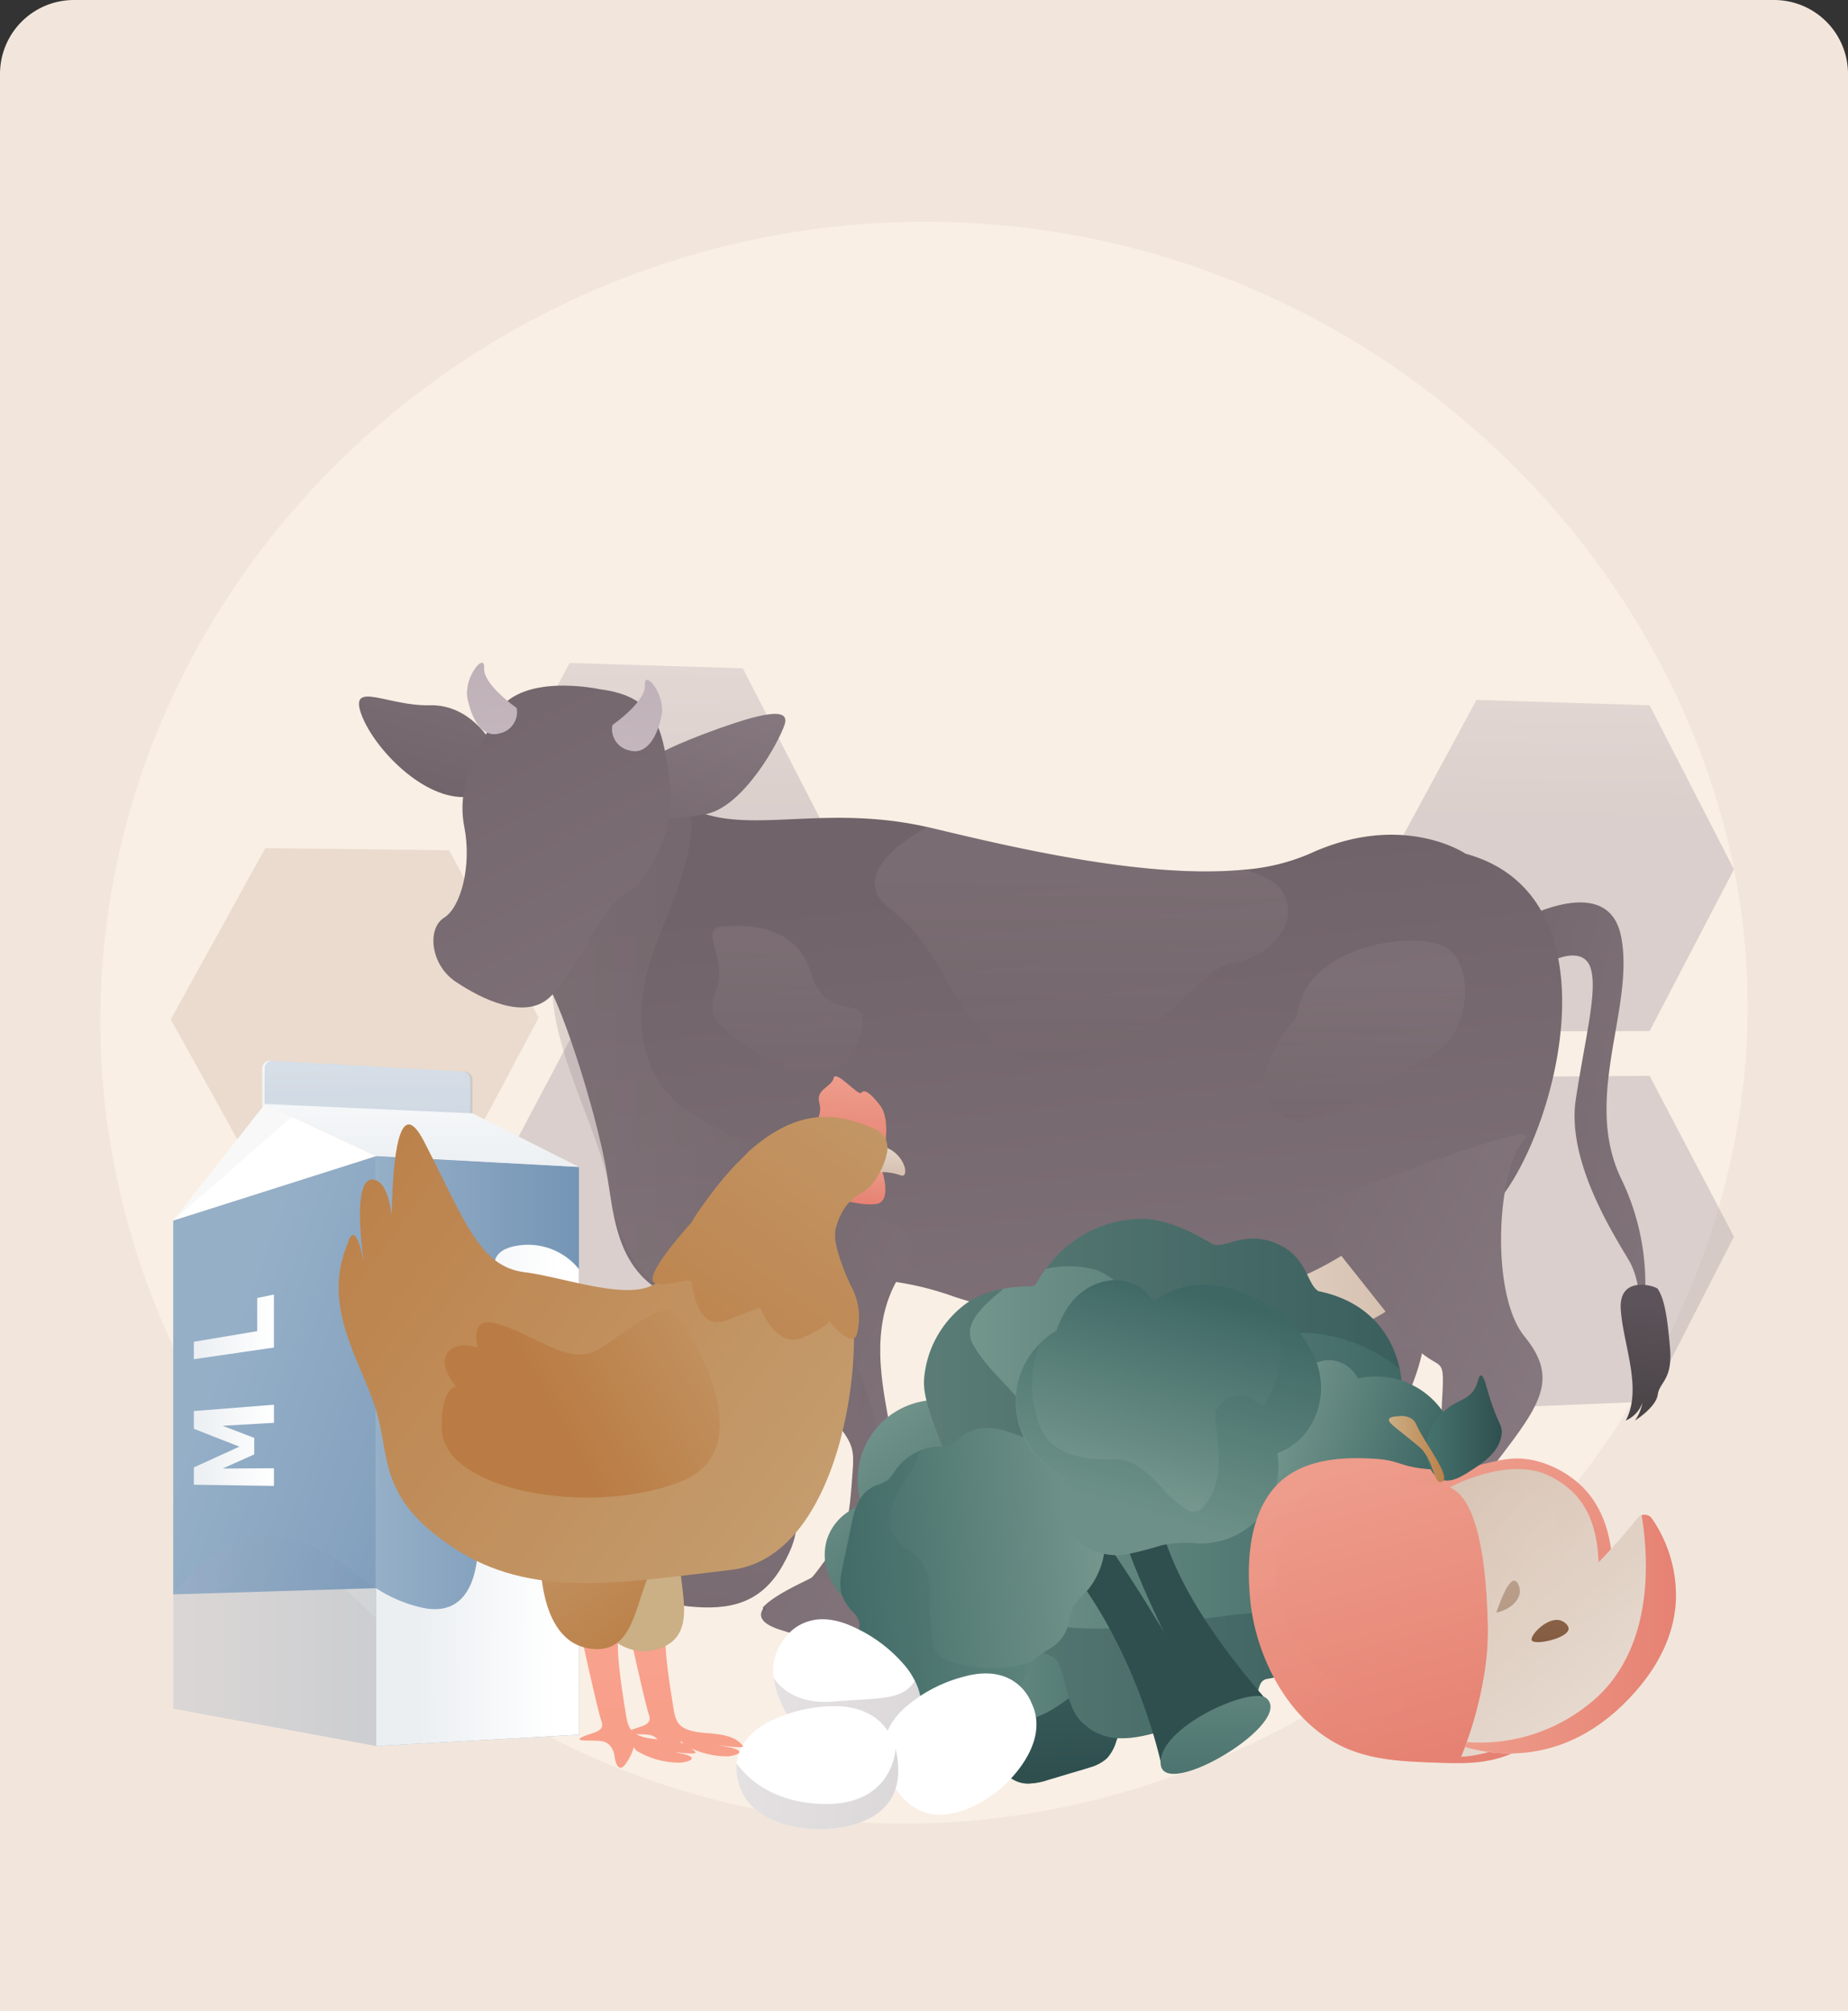 <svg xmlns="http://www.w3.org/2000/svg" xmlns:xlink="http://www.w3.org/1999/xlink" width="250" height="272" viewBox="0 0 250 272"><rect x="0" y="0" width="250" height="272" fill="#333333" stroke="none"/><defs><linearGradient id="a" x1="0.588" y1="-0.637" x2="0.545" y2="-0.078" gradientUnits="objectBoundingBox"><stop offset="0" stop-color="#e4d6ca"/><stop offset="1" stop-color="#d4bdac"/></linearGradient><linearGradient id="b" x1="0.523" y1="-1.484" x2="0.514" y2="-0.699" gradientUnits="objectBoundingBox"><stop offset="0" stop-color="#d3c5cb"/><stop offset="1" stop-color="#ada0a6"/></linearGradient><linearGradient id="c" x1="0.51" y1="-0.355" x2="0.501" y2="0.433" xlink:href="#b"/><linearGradient id="d" x1="0.579" y1="-0.525" x2="0.536" y2="0.034" xlink:href="#a"/><linearGradient id="e" x1="0.524" y1="-1.562" x2="0.515" y2="-0.776" xlink:href="#b"/><linearGradient id="f" x1="0.511" y1="-0.434" x2="0.502" y2="0.354" xlink:href="#b"/><linearGradient id="g" x1="2.965" y1="2.133" x2="-0.186" y2="-0.298" gradientUnits="objectBoundingBox"><stop offset="0" stop-color="#96888e"/><stop offset="1" stop-color="#706369"/></linearGradient><linearGradient id="h" x1="0.732" y1="-1.584" x2="0.388" y2="1.745" xlink:href="#g"/><linearGradient id="i" x1="0.699" y1="-1.571" x2="0.388" y2="1.746" xlink:href="#g"/><linearGradient id="j" x1="0" y1="0.5" x2="1" y2="0.5" xlink:href="#a"/><linearGradient id="m" x1="0.74" y1="-1.586" x2="0.359" y2="1.746" xlink:href="#g"/><linearGradient id="n" x1="0.957" y1="2.511" x2="0.44" y2="0.143" xlink:href="#g"/><linearGradient id="o" x1="2.314" y1="2.374" x2="-0.232" y2="-0.435" xlink:href="#g"/><linearGradient id="p" y1="0.5" x2="1" y2="0.5" gradientUnits="objectBoundingBox"><stop offset="0" stop-color="#5d535a"/><stop offset="1" stop-color="#464143"/></linearGradient><linearGradient id="q" x1="0" y1="0.5" x2="1" y2="0.5" xlink:href="#g"/><linearGradient id="s" x1="1.779" y1="1.763" x2="-0.421" y2="-0.705" xlink:href="#g"/><linearGradient id="t" x1="1.499" y1="-2.536" x2="0.313" y2="0.963" xlink:href="#g"/><linearGradient id="u" x1="1.132" y1="-1.561" x2="-0.034" y2="1.833" xlink:href="#g"/><linearGradient id="v" x1="1.663" y1="3.711" x2="0.188" y2="-0.314" xlink:href="#g"/><linearGradient id="w" x1="0.302" y1="4.569" x2="0.722" y2="-3.952" xlink:href="#b"/><linearGradient id="x" x1="0.311" y1="4.4" x2="0.73" y2="-4.121" xlink:href="#b"/><linearGradient id="y" x1="0.505" y1="0.201" x2="0.473" y2="1.09" xlink:href="#p"/><linearGradient id="z" x1="0.501" y1="0.208" x2="0.494" y2="1.089" xlink:href="#g"/><linearGradient id="aa" x1="0.504" y1="0.199" x2="0.493" y2="1.093" xlink:href="#g"/><linearGradient id="ab" x1="0.503" y1="0.203" x2="0.491" y2="1.085" xlink:href="#g"/><linearGradient id="ac" y1="0.5" x2="1" y2="0.5" gradientUnits="objectBoundingBox"><stop offset="0" stop-color="#799b91"/><stop offset="1" stop-color="#3e6764"/></linearGradient><linearGradient id="ad" x1="-5.804" y1="-0.306" x2="-5.704" y2="1.327" gradientUnits="objectBoundingBox"><stop offset="0" stop-color="#46736e"/><stop offset="0.996" stop-color="#2f4f4f"/></linearGradient><linearGradient id="ae" x1="0.045" y1="0.006" x2="0.703" y2="0.749" xlink:href="#ac"/><linearGradient id="ag" x1="-4.867" y1="0.815" x2="-3.917" y2="0.815" xlink:href="#ad"/><linearGradient id="ah" x1="-4.038" y1="0.718" x2="-2.855" y2="0.718" xlink:href="#ad"/><linearGradient id="ai" x1="-6.887" y1="0.783" x2="-1.906" y2="-1.14" xlink:href="#ad"/><linearGradient id="aj" x1="0.097" y1="0.403" x2="0.877" y2="0.604" xlink:href="#ac"/><linearGradient id="ak" x1="-8.986" y1="-0.332" x2="-8.137" y2="-0.332" xlink:href="#ac"/><linearGradient id="al" x1="1.112" y1="0.439" x2="-0.11" y2="0.553" xlink:href="#ac"/><linearGradient id="am" x1="-7.466" y1="1.102" x2="-6.189" y2="1.102" xlink:href="#ac"/><linearGradient id="an" x1="0.367" y1="0.83" x2="0.615" y2="0.055" xlink:href="#ac"/><linearGradient id="ao" x1="-5.504" y1="0.633" x2="-4.586" y2="0.633" xlink:href="#ac"/><linearGradient id="ap" x1="-17.53" y1="-1.628" x2="-17.568" y2="1.742" xlink:href="#ac"/><linearGradient id="at" x1="0.474" y1="1.439" x2="0.56" y2="-1.475" gradientUnits="objectBoundingBox"><stop offset="0.004" stop-color="#ebeff2"/><stop offset="1" stop-color="#fff"/></linearGradient><linearGradient id="au" x1="0.213" y1="-2.04" x2="0.779" y2="3.062" gradientUnits="objectBoundingBox"><stop offset="0" stop-color="#a6b2c7"/><stop offset="1" stop-color="#7595b6"/></linearGradient><linearGradient id="av" y1="0.5" x2="1" y2="0.5" gradientUnits="objectBoundingBox"><stop offset="0" stop-color="#95afc7"/><stop offset="1" stop-color="#7595b6"/></linearGradient><linearGradient id="aw" x1="0.208" y1="0.496" x2="0.894" y2="0.511" xlink:href="#at"/><linearGradient id="ax" x1="0.317" y1="0.354" x2="1.506" y2="1.303" xlink:href="#av"/><linearGradient id="ay" x1="0" y1="0.5" x2="1" y2="0.5" xlink:href="#au"/><linearGradient id="az" x1="0" y1="0.5" x2="1" y2="0.5" xlink:href="#at"/><linearGradient id="bd" x1="0.487" y1="1.104" x2="0.533" y2="-1.021" xlink:href="#at"/><linearGradient id="bf" x1="0.378" y1="-2.253" x2="0.504" y2="0.606" gradientUnits="objectBoundingBox"><stop offset="0" stop-color="#f6af9a"/><stop offset="0.996" stop-color="#f89f8a"/></linearGradient><linearGradient id="bg" x1="0.378" y1="-2.246" x2="0.501" y2="0.606" xlink:href="#bf"/><linearGradient id="bh" x1="0.465" y1="-2.246" x2="0.497" y2="0.605" xlink:href="#bf"/><linearGradient id="bl" x1="-16.322" y1="-2.483" x2="-16.685" y2="-1.314" gradientUnits="objectBoundingBox"><stop offset="0" stop-color="#cbaf85"/><stop offset="1" stop-color="#ba7c44"/></linearGradient><linearGradient id="bm" x1="0.38" y1="-2.253" x2="0.506" y2="0.606" xlink:href="#bf"/><linearGradient id="bn" x1="0.38" y1="-2.246" x2="0.503" y2="0.606" xlink:href="#bf"/><linearGradient id="bp" x1="-0.718" y1="-1.329" x2="1.016" y2="1.084" xlink:href="#bl"/><linearGradient id="bq" x1="0.537" y1="-0.017" x2="0.491" y2="0.995" gradientUnits="objectBoundingBox"><stop offset="0" stop-color="#ef9f8e"/><stop offset="1" stop-color="#e68273"/></linearGradient><linearGradient id="br" x1="0.535" y1="0.013" x2="0.482" y2="0.981" xlink:href="#bq"/><linearGradient id="bs" x1="0.531" y1="0.015" x2="0.488" y2="0.976" xlink:href="#a"/><linearGradient id="bt" x1="1.561" y1="1.073" x2="-0.105" y2="0.046" xlink:href="#bl"/><linearGradient id="bu" x1="1.992" y1="-0.288" x2="0.462" y2="0.514" xlink:href="#bl"/><linearGradient id="bv" x1="1.942" y1="-1.211" x2="-0.045" y2="1.485" xlink:href="#bl"/><linearGradient id="bw" x1="0.343" y1="-0.08" x2="0.667" y2="0.909" xlink:href="#bq"/><linearGradient id="bx" x1="0.334" y1="-0.009" x2="0.904" y2="0.982" xlink:href="#bq"/><linearGradient id="by" x1="0" y1="0.5" x2="1" y2="0.5" xlink:href="#ad"/><linearGradient id="ca" x1="0" y1="0.5" x2="1" y2="0.5" xlink:href="#bl"/><linearGradient id="cc" x1="0.6" y1="0.776" x2="0.091" y2="-0.335" xlink:href="#a"/><linearGradient id="cd" x1="0.345" y1="-0.115" x2="1.241" y2="4.299" gradientUnits="objectBoundingBox"><stop offset="0" stop-color="#956f53"/><stop offset="1" stop-color="#71482f"/></linearGradient><linearGradient id="ce" x1="0.668" y1="0.783" x2="-0.03" y2="-0.368" xlink:href="#a"/><clipPath id="cf"><path d="M1834.331,1744.989s7.829-4.318,13.428-1.566,15.635,1.827,17.059,10.985c1.332,8.571.095,29.989-28.969,27.023,0,0,3.8-8.683,3.606-17.652S1838.032,1746.6,1834.331,1744.989Z" transform="translate(-1834.331 -1742.506)" fill="none"/></clipPath><linearGradient id="cg" x1="1.001" y1="1.301" x2="0.403" y2="0.411" gradientUnits="objectBoundingBox"><stop offset="0" stop-color="#f3e9e1"/><stop offset="1" stop-color="#e1d1c5"/></linearGradient><linearGradient id="ch" x1="0" y1="0.5" x2="1" y2="0.5" xlink:href="#bq"/><linearGradient id="ci" x1="0.249" y1="-2.17" x2="0.817" y2="4.165" xlink:href="#cd"/></defs><g transform="translate(6175 9054)"><g transform="translate(301 -89)"><path d="M10,0H240a10,10,0,0,1,10,10V272a0,0,0,0,1,0,0H0a0,0,0,0,1,0,0V10A10,10,0,0,1,10,0Z" transform="translate(-6476 -8965)" fill="#f2e6dc"/><g transform="translate(-6797.428 -9292.285)"><path d="M449.9,357.335c-57.05-1.685-106.468,39.711-113.934,94.027-8.163,59.387,36.766,112.821,92.049,121.379C496.773,583.386,563.469,521.8,557.48,455,552.969,404.661,507.888,359.048,449.9,357.335Z" fill="#f9efe4"/><g transform="translate(344.534 416.953)" opacity="0.5"><g transform="translate(0)" opacity="0.8"><path d="M450.955,1053.18l-24.878-.3-12.786,23.174,12.786,23.052,24.878-.536,12.1-22.753Z" transform="translate(-413.292 -1027.839)" fill="url(#a)"/><path d="M793.093,1264.8l-23.424.165-12.028,22.708,12.028,22.135,23.424-.952,11.406-22.3Z" transform="translate(-715.707 -1213.95)" fill="url(#b)"/><path d="M793.093,847.981l-23.424-.73L757.641,869.5l12.028,22.595,23.424-.057L804.5,870.173Z" transform="translate(-715.707 -847.251)" fill="url(#c)"/></g><g transform="translate(122.673 4.999)" opacity="0.8"><path d="M1458.293,1094.232l-24.878-.3-12.786,23.174,12.786,23.052,24.878-.536,12.1-22.753Z" transform="translate(-1420.629 -1068.891)" fill="url(#d)"/><path d="M1800.431,1305.852l-23.423.165-12.028,22.708,12.028,22.135,23.423-.952,11.406-22.3Z" transform="translate(-1723.045 -1255.003)" fill="url(#e)"/><path d="M1800.431,889.034l-23.423-.73-12.028,22.249,12.028,22.595,23.423-.057,11.406-21.864Z" transform="translate(-1723.045 -888.303)" fill="url(#f)"/></g></g><g transform="translate(369.992 416.922)"><path d="M1896.734,1116.612s13.626-8.367,15.539,1.2-5.259,21.748,0,32.748a32.641,32.641,0,0,1,2.63,20.8s.478-6.244-1.554-9.7-8.466-13.412-7.2-21.779,3.018-14.821,1.982-17.849-5.339-1.2-7.251.4S1896.734,1116.612,1896.734,1116.612Z" transform="translate(-1741.539 -1080.802)" fill="url(#g)"/><g transform="translate(115.672 69.134)"><path d="M1592.071,1457.067c-1.924,4.621-3.656,7.128-4.043,11.362s-7.122,6.163-13.476,4.043,2.114-4.431,2.114-6.354,3.466-3.656,5.008-5.389,5.008-16.948,4.621-21.182,0-14.828,0-14.828l10.634-10.028s2.264,12.148,3.593,19.438S1593.994,1452.446,1592.071,1457.067Z" transform="translate(-1572.187 -1414.692)" fill="url(#h)"/><path d="M1593.226,1515.474c-5.2,3.61-4.188,8.376-5.054,13.574s-3.275,16.751-13.621,15.74c-6.354-2.12,2.114-4.43,2.114-6.354s3.466-3.656,5.008-5.389,5.008-16.948,4.621-21.182,0-14.828,0-14.828l11.408,5.008S1598.425,1511.87,1593.226,1515.474Z" transform="translate(-1572.187 -1487.008)" opacity="0.25" fill="url(#i)" style="mix-blend-mode:multiply;isolation:isolate"/></g><path d="M1567.075,1452.43a9.894,9.894,0,0,0,8.953,7.22c7.509.722,19.221-1.444,20.152-11.986S1573.573,1440.011,1567.075,1452.43Z" transform="translate(-1452.026 -1368.838)" fill="url(#j)"/><path d="M1618.5,1579.664s-2.984,4.092-1.155,4.717,3.851-4.043,3.851-4.043Z" transform="translate(-1495.652 -1490.44)" fill="url(#j)"/><path d="M1678.937,1575.893s.37,4.727,3,4.111-.329-3.905-.658-4.6S1678.937,1575.893,1678.937,1575.893Z" transform="translate(-1550.265 -1486.502)" fill="url(#j)"/><path d="M972.707,1485.176s0,17.185,3.177,22.961,1.155,9.242-.867,12.419-4.766,5.921-4.91,6.787-5.632,5.776,0,6.354,9.82-.433,12.708-5.488,1.589-6.21,1.733-10.686-.91-8.231,2.072-14.441,3.126-17.618,2.982-19.062S972.707,1485.176,972.707,1485.176Z" transform="translate(-925.53 -1406.06)" fill="url(#m)"/><path d="M959.767,1052.833c-7.942,4.477-6.5-2.311-19.062,5.487s-35.236,11.12-52.276,5.488a41.223,41.223,0,0,0-7.891-2c-4.627-.52-5.557,1.234-9.6,2.6h-.006a35.585,35.585,0,0,1-9.549,1.257c-.317.006-.641.013-.97.013-18.484-.145-17.618-11.693-19.206-19.78s-5.2-19.2-7.365-23.537c-.606-1.213.1-3.809,1.438-6.9,3.431-7.948,10.981-19.233,10.981-19.233s1.011,0,8.52,2.311c7.382,2.27,17.006-1.184,29.956,1.728.22.046.439.1.658.15,10.657,2.547,29.032,6.955,42.369,5.615a27.671,27.671,0,0,0,8.751-2.149c12.564-5.776,21.084,0,21.084,0C980.706,1010.232,967.709,1048.356,959.767,1052.833Z" transform="translate(-807.893 -978.05)" fill="url(#n)"/><path d="M1035.186,1459.343c-4.3,8.018-.855,17.208-.2,23.643.722,7.076,2.888,11.264.866,13.286s-1.155,3.466-3.61,8.376-5.343,4.043-12.679,1.733c-2.512-.791-3.027-1.8-2.38-2.819.041-.069-.012-.139-.012-.208v-.006c1.362-1.514,4.558-2.992,5.927-3.685a6.7,6.7,0,0,0,.687-.358c.578-.578,1.34-1.733,2.784-3.61s2.186-3.032,2.62-8.953.732-4.91-5.333-12.419c-2.507-3.1-5.349-7.284-7.833-11.125-3.523-5.47-6.311-10.247-6.311-10.247.116-2.888,5.731-4.165,11.883-4.084,8.913.121,18.958,3.085,15.1,8.127A16.74,16.74,0,0,0,1035.186,1459.343Z" transform="translate(-962.542 -1375.566)" fill="url(#o)"/><path d="M1072.4,1896.535a1.573,1.573,0,0,1,.15-.208C1072.465,1896.824,1072.425,1896.864,1072.4,1896.535Z" transform="translate(-1017.588 -1768.54)" fill="url(#p)"/><path d="M879.586,1081.311c-.318-5.193-4.1-14.678-7.244-19.3a7.335,7.335,0,0,0-1.947-2.264c-1.727-1.236-.953-6.064-2.033-10.916-2.195-9.86-14.266-9.2-18.81-17.172-3.507-6.15-2.042-13.294.487-19.5,1.9-4.671,10.113-23.291-3.211-17.807-2.992,1.236-6.028,4.048-8.3,6.282-.919.9-3.027,2.457-3.289,3.829-.276,1.444,3.176,5.935,2.779,6.46-7.487,9.9,3.576,25.674,5.183,35.988,1.678,10.773,7.133,16.251,18.616,16.251.329,0,.653,0,.971-.006,2.484,3.841,5.332,8.023,7.839,11.125,6.065,7.509,5.776,6.5,5.343,12.419s-1.155,7.076-2.6,8.953-2.166,3.032-2.744,3.61a3.642,3.642,0,0,1-.606.358c2.056-.167,4.343-.254,6.285-1.224C880.932,1096.092,879.973,1087.665,879.586,1081.311Z" transform="translate(-809.304 -975.532)" opacity="0.25" fill="url(#q)" style="mix-blend-mode:multiply;isolation:isolate"/><path d="M1215.186,1455.009s-1.64-9.283.959-8.416,24.549,13.286,35.38,7.22,23.827-11.785,24.838-9.286,0,6.362,0,6.362S1249.318,1467.9,1215.186,1455.009Z" transform="translate(-1142.541 -1371.232)" opacity="0.25" fill="url(#q)" style="mix-blend-mode:multiply;isolation:isolate"/><path d="M1672.613,1381.108s8.231,10.4,13.286,16.752,5.776,1.733,5.343,8.953.289,17.185-1.155,19.784-6.643,5.921-6.643,8.664,6.354,3.322,6.354,3.322,4.043-.867,6.787-6.787-3.466-9.386,2.311-16.9,8.087-10.975,3.466-16.607-3.755-22.672,0-26.571S1672.613,1381.108,1672.613,1381.108Z" transform="translate(-1544.712 -1307.191)" fill="url(#s)"/><path d="M640.345,890.972s-2.848-5.343-8.428-5.2-10.779-3.321-9.335,1.011,7.914,11.408,13.849,11.408S640.345,890.972,640.345,890.972Z" transform="translate(-622.339 -880.018)" fill="url(#t)"/><path d="M942.823,910.289s.825-1.221,8.19-3.965,11.1-3.427,10.377-1.116-5.549,11.113-10.614,12.15-7.87.019-7.87.019v-6.839Z" transform="translate(-903.795 -896.892)" fill="url(#u)"/><path d="M727.548,872.927s-11.119-2.455-14.152,3.61-5.2,9.82-4.188,15.018-.433,10.831-2.744,12.275-1.877,6.354,1.588,8.664,9.237,5.2,12.633,2.166,7.584-13,10.472-14.3,6.771-8.52,5.84-14.874S735.78,873.938,727.548,872.927Z" transform="translate(-694.957 -869.337)" fill="url(#v)"/><path d="M748.987,853.11s-4.549-3.151-4.4-5.4-2.842,1.282-2.238,4.175,2.058,5.343,4.368,4.657A2.941,2.941,0,0,0,748.987,853.11Z" transform="translate(-727.659 -846.993)" fill="url(#w)"/><path d="M903.578,872.083s4.549-3.151,4.4-5.4,2.842,1.282,2.238,4.175-2.058,5.343-4.368,4.657A2.941,2.941,0,0,1,903.578,872.083Z" transform="translate(-869.292 -863.656)" fill="url(#x)"/><path d="M2028.933,1538.432c-.239-.368-5.3-1.967-5.006,2.75s2.985,10.765.674,15.058a4.143,4.143,0,0,0,2.262-2.4,6.361,6.361,0,0,1-1.011,2.4s2.84-1.772,3.081-3.505,2.022-1.983,1.661-6.274S2029.833,1539.816,2028.933,1538.432Z" transform="translate(-1853.233 -1453.739)" fill="url(#y)"/><path d="M1243.7,1047.838c-5.776,1.155-7.122,9.433-21.76,12.719s-15.6-13.493-24.33-19.848c-5.666-4.118.012-8.641,4.708-11.316.22.046.439.1.658.15,10.657,2.547,29.032,6.955,42.369,5.615,2.271.78,3.894,1.554,4.517,2.281C1253.325,1041.484,1249.472,1046.683,1243.7,1047.838Z" transform="translate(-1125.47 -1007.181)" opacity="0.25" fill="url(#z)" style="mix-blend-mode:multiply;isolation:isolate"/><path d="M1632.675,1166.082s-7.7,8.087-2.7,12.708,13.048-3.944,19.809-6.882,7.147-13.335,2.718-15.453S1633.446,1156.455,1632.675,1166.082Z" transform="translate(-1505.785 -1118.111)" opacity="0.25" fill="url(#aa)" style="mix-blend-mode:multiply;isolation:isolate"/><path d="M1017.116,1139.248s8.91-1.155,11.026,6.21,8.325,2.325,6.881,7.95-5.776,8.276-12.419,3.99-8.919-5.441-7.2-9.629S1012.257,1138.866,1017.116,1139.248Z" transform="translate(-967.051 -1103.599)" opacity="0.25" fill="url(#ab)" style="mix-blend-mode:multiply;isolation:isolate"/></g><g transform="translate(432.974 492.137)"><path d="M1235.262,1865.841a17.33,17.33,0,0,0,.111,5.6c.258,1.809.726,3.557,2.286,4.683a5.3,5.3,0,0,0,1.082.62,6.028,6.028,0,0,1,1.315.5c.614.447.875,1.4,1.36,1.987a6.76,6.76,0,0,0,4.605,2.406,3.918,3.918,0,0,1,1.3.248,6.89,6.89,0,0,1,1.186.932,3.976,3.976,0,0,0,2.5.853,8.908,8.908,0,0,0,2.563-.461c.979-.289,1.955-.586,2.932-.879s1.955-.565,2.921-.88a5.751,5.751,0,0,0,2.205-1.189,5.813,5.813,0,0,0,1.268-2.3,2.717,2.717,0,0,1,.653-1.122,2.825,2.825,0,0,1,1.181-.487,8.586,8.586,0,0,0,4.434-2.348,5.177,5.177,0,0,0,1.337-4.22c-.021-.135-.05-.267-.083-.4a.748.748,0,0,0,.359-.418,7.619,7.619,0,0,0-2.774-8.5,13.169,13.169,0,0,0-2.358-1.13c-.786-.347-1.166-1.129-1.728-1.737-1.216-1.315-2.786-1.184-4.408-.945a3.848,3.848,0,0,1-2.151-.116c-.811-.345-1.521-.886-2.327-1.239a4.331,4.331,0,0,0-2.581-.332,18.356,18.356,0,0,1-2.353.56,10.743,10.743,0,0,1-2.638-.567,8.869,8.869,0,0,0-2.428-.137,8.509,8.509,0,0,0-4.72,1.826,5.3,5.3,0,0,0-1.644,2.182,5.483,5.483,0,0,0-.287,1.337,2.014,2.014,0,0,1-.332,1.134,12.406,12.406,0,0,1-1,.944,5.735,5.735,0,0,0-.83,1.065A7.293,7.293,0,0,0,1235.262,1865.841Z" transform="translate(-1223.441 -1807.283)" fill="url(#ac)"/><path d="M1237.2,1914.747c1.542,2.9,3.4,5.661,4.906,8.579a11.811,11.811,0,0,0,4.279,3.737,6.663,6.663,0,0,0,5.835.219c3.72-1.37,6.037-4.77,10.214-5.244a21.086,21.086,0,0,1,8.084.564,5.2,5.2,0,0,1-1.358,4.05,8.585,8.585,0,0,1-4.434,2.348,2.826,2.826,0,0,0-1.181.487,2.718,2.718,0,0,0-.653,1.122,5.811,5.811,0,0,1-1.268,2.3,5.746,5.746,0,0,1-2.205,1.189c-.966.315-1.947.589-2.921.88s-1.953.59-2.932.879a8.92,8.92,0,0,1-2.563.461,3.977,3.977,0,0,1-2.5-.853,6.9,6.9,0,0,0-1.186-.932,3.919,3.919,0,0,0-1.3-.248,6.761,6.761,0,0,1-4.605-2.406c-.484-.582-.746-1.539-1.36-1.987a6.035,6.035,0,0,0-1.315-.5,5.291,5.291,0,0,1-1.082-.62c-1.56-1.127-2.028-2.875-2.286-4.683a17.331,17.331,0,0,1-.111-5.6,7.294,7.294,0,0,1,.945-2.529,5.741,5.741,0,0,1,.83-1.065C1237.089,1914.846,1237.143,1914.8,1237.2,1914.747Z" transform="translate(-1223.441 -1859.932)" fill="url(#ad)"/><path d="M1175.531,1673.087a10.46,10.46,0,0,0-6.111-3.518,6.136,6.136,0,0,0-2.355-6.567c-2.79-1.96-6.087-1.635-9.025-.373a10.754,10.754,0,0,0-13.443,13.752,7.068,7.068,0,0,0-4.793,4.781,7.493,7.493,0,0,0,2.69,7.888,43.828,43.828,0,0,0,3.825,2.533,15.468,15.468,0,0,1,3.35,3.343,10.4,10.4,0,0,0,8.492,3.745,10.191,10.191,0,0,0,7.3-3.855,8.256,8.256,0,0,0,5.892.769,9.594,9.594,0,0,0,6.467-5.121C1180.493,1685.22,1179.36,1677.5,1175.531,1673.087Z" transform="translate(-1139.526 -1637.619)" fill="url(#ae)"/><g transform="translate(12.477 0)"><path d="M1289.481,1526.834c1.534-.216,5.828-1.472,8.083-3.72,2.377-2.369,1.976-7.155,2.94-8.367s3.808-2.069,5.665-4.356c2.688-3.311,3.57-7.87,1.628-10.666-.836-1.2-3.277-3.132-2.946-4.9.376-.869,3.138-2.484,2.756-7.861-.3-4.292-2.777-10.808-11.271-12.544-1.662-.968-1.455-4.7-5.8-6.495s-7.082.974-8.668.05-5.4-3.239-9.3-3.346a15.96,15.96,0,0,0-12.168,5.592,17.279,17.279,0,0,0-2.114,2.914c-.251.429-.32.585-.814.608-.584.026-1.15.018-1.741.081a15.545,15.545,0,0,0-6.443,1.837,14.042,14.042,0,0,0-6.319,10.751c-.242,3.761,3.528,10.5,3.131,11.628s-4.289,4.8-4.111,9.309a14.419,14.419,0,0,0,8.253,12.969c2.287,1.105,8.6,2.566,10.268,3.681s1.339,6.468,3.956,8.844c2.841,2.58,5.954,2.41,10.315,1.168,2.359-.672,3.782-.359,5.734-1.978,2.25.692,5.21-.552,7.091-2.393C1288.458,1528.813,1287.947,1527.05,1289.481,1526.834Z" transform="translate(-1241.986 -1464.627)" fill="url(#ac)"/></g><g transform="translate(12.477 0)" opacity="0.4" style="mix-blend-mode:multiply;isolation:isolate"><path d="M1421.823,1480.153c-5.987-.861-10.316,4.128-15.88,4.823s-6.884-6.595-9.946-10.349a8.054,8.054,0,0,0-3.941-3.111,14.142,14.142,0,0,0-6.751-.117c.3-.4.62-.8.964-1.174a15.96,15.96,0,0,1,12.168-5.592c3.893.106,7.711,2.422,9.3,3.346s4.322-1.848,8.668-.05,4.139,5.527,5.8,6.495c7.246,1.481,10.109,6.44,10.983,10.53l-.354-.269A21.317,21.317,0,0,0,1421.823,1480.153Z" transform="translate(-1367.853 -1464.627)" fill="url(#ag)"/><path d="M1249.291,1544.087a12.732,12.732,0,0,1,4.4-1.549c-2.347,1.989-5.679,4.62-4.121,7.449,2.588,4.735,8.018,7.711,9.557,13.291,1.574,5.953-4.277,9.674-9.046,11.891-1.708.812-1.843,2.419-1.234,3.957a13.648,13.648,0,0,0,9.692,8.59c10.418,2.146,20.277-.815,30.813-1.493,2.79-.254,5.226,1.775,7.34,3.364q1.489-1.323,2.887-2.739a8.876,8.876,0,0,1-2.013,4.688c-2.255,2.247-6.549,3.5-8.083,3.72s-1.023,1.979-1.873,2.811c-1.881,1.84-4.841,3.084-7.091,2.393-1.952,1.618-3.375,1.306-5.734,1.978-4.361,1.241-7.474,1.411-10.315-1.168-2.617-2.376-2.288-7.729-3.956-8.844s-7.981-2.576-10.268-3.681a14.418,14.418,0,0,1-8.253-12.969c-.178-4.507,3.714-8.183,4.111-9.309s-3.372-7.867-3.13-11.628A14.042,14.042,0,0,1,1249.291,1544.087Z" transform="translate(-1241.986 -1533.05)" fill="url(#ah)"/></g><path d="M1350.182,1667.806c15.353,12.3,19.72,34.419,19.72,34.419l14.288-8.939c-19.568-22.464-15-31.742-15.169-41.336,0,0-1.19-2.336-2.015.344-.436,1.416-1.025,7.151-.058,13.525-4.621-6.841-3.9-12.817-5.5-14.647-.546-.622-2.068-.447-2.068-.447a120.032,120.032,0,0,0,11.01,33.6s-9.805-17.008-15.313-20.858c-1.031-.7-1.74.18-.916,1.809a52.377,52.377,0,0,1,5.312,7.931c-4.924-4.259-5.748-5.283-7.483-6.729S1349.389,1666.187,1350.182,1667.806Z" transform="translate(-1324.268 -1628.042)" fill="url(#ai)"/><path d="M1618.789,1640.383a5.13,5.13,0,0,0,3.69-4.27,10.582,10.582,0,0,0-1.637-7.3,11,11,0,0,0-11.649-4.713,4.5,4.5,0,0,0-3.563-2.469,4.23,4.23,0,0,0-3.523,1.446,8.026,8.026,0,0,0-2.325.213,4.5,4.5,0,0,0-3.468,4.041c-2.575.931-3.948,4.154-4.132,6.75-.131,1.854.134,3.926,1.534,5.283.581.564,1.357.68,1.429,1.554a7.848,7.848,0,0,0,.476,2.419,7.322,7.322,0,0,0,3.326,3.628,6.586,6.586,0,0,0,2.066.692,22.754,22.754,0,0,1,2.577.031,5.18,5.18,0,0,1,1.236.863,5.605,5.605,0,0,0,1.129.632,5.707,5.707,0,0,0,2.374.368,9.535,9.535,0,0,0,4.359-1.543C1615.421,1646.36,1618.324,1643.673,1618.789,1640.383Z" transform="translate(-1537.033 -1602.503)" fill="url(#aj)"/><path d="M1596.771,1713.249c.728.778,1.793,2.181,2.317,1.759,4.785-4.094,10.959-1.186,16.3-.172,3.146.557,4.8-2.876,5.715-5.21a18.046,18.046,0,0,0,1.113-3.556,9.6,9.6,0,0,1,.26,4.208,5.13,5.13,0,0,1-3.69,4.27c-.464,3.29-3.367,5.977-6.1,7.629a9.535,9.535,0,0,1-4.359,1.543,5.705,5.705,0,0,1-2.374-.368,5.615,5.615,0,0,1-1.129-.632,5.187,5.187,0,0,0-1.236-.863,22.811,22.811,0,0,0-2.577-.032,6.582,6.582,0,0,1-2.066-.692,7.321,7.321,0,0,1-3.326-3.627,7.853,7.853,0,0,1-.476-2.419c-.072-.874-.848-.99-1.429-1.554-1.4-1.358-1.665-3.429-1.534-5.283.01-.137.024-.276.04-.416C1593.719,1709.619,1595.127,1711.462,1596.771,1713.249Z" transform="translate(-1537.033 -1676.667)" opacity="0.2" fill="url(#ak)" style="mix-blend-mode:multiply;isolation:isolate"/><path d="M1186.229,1700.492a19.9,19.9,0,0,0-5.708-2.944c-1.967-.727-3.986-1.21-5.976-.251a6.079,6.079,0,0,0-1.216.754,6.924,6.924,0,0,1-1.227,1.052c-.787.375-1.9.116-2.748.288a7.759,7.759,0,0,0-4.944,3.334,4.489,4.489,0,0,1-.958,1.172,7.9,7.9,0,0,1-1.589.688,4.566,4.566,0,0,0-2.225,2.054,10.23,10.23,0,0,0-.935,2.839c-.244,1.146-.477,2.293-.715,3.44s-.5,2.281-.707,3.429a6.6,6.6,0,0,0,0,2.875,6.663,6.663,0,0,0,1.628,2.536,3.118,3.118,0,0,1,.776,1.272,3.246,3.246,0,0,1-.153,1.459,9.848,9.848,0,0,0-.052,5.757,5.941,5.941,0,0,0,3.528,3.655c.147.052.3.1.447.134a.86.86,0,0,0,.225.591,8.744,8.744,0,0,0,10.092,1.842,15.11,15.11,0,0,0,2.428-1.763,6.761,6.761,0,0,1,2.7-.8c1.992-.509,2.717-2.165,3.362-3.933a4.417,4.417,0,0,1,1.291-2.108c.792-.63,1.724-1.051,2.522-1.672a4.969,4.969,0,0,0,1.745-2.423,21.051,21.051,0,0,1,.72-2.681,12.327,12.327,0,0,1,2.013-2.353,10.184,10.184,0,0,0,1.465-2.376,9.767,9.767,0,0,0,.735-5.761,6.078,6.078,0,0,0-1.3-2.851,6.277,6.277,0,0,0-1.193-1.02,2.312,2.312,0,0,1-.963-.955,14.312,14.312,0,0,1-.4-1.529,6.582,6.582,0,0,0-.621-1.419A8.371,8.371,0,0,0,1186.229,1700.492Z" transform="translate(-1154.978 -1668.492)" fill="url(#al)"/><path d="M1161.864,1726.026a7.912,7.912,0,0,0,1.589-.688,4.492,4.492,0,0,0,.958-1.172,7.834,7.834,0,0,1,3.742-2.99l-.386.612a4.2,4.2,0,0,0-.456,1.167c-1.691,3.062-4.751,6.529-3.06,9.657.812,1.708,3.129,2.435,4.026,4.042,1.522,2.3.576,5.293,1.1,7.965.271,1.945-.084,4.228,2.149,5.056a17.9,17.9,0,0,0,11.5.17,5.908,5.908,0,0,0-.771,1.571c-.645,1.768-1.37,3.424-3.362,3.933a6.768,6.768,0,0,0-2.7.8,15.1,15.1,0,0,1-2.428,1.763,8.744,8.744,0,0,1-10.092-1.842.86.86,0,0,1-.225-.591c-.151-.038-.3-.082-.447-.134a5.94,5.94,0,0,1-3.528-3.655,9.849,9.849,0,0,1,.052-5.757,3.243,3.243,0,0,0,.153-1.458,3.116,3.116,0,0,0-.776-1.272,6.668,6.668,0,0,1-1.628-2.537,6.594,6.594,0,0,1,0-2.875c.21-1.147.47-2.287.707-3.429s.471-2.294.715-3.439a10.226,10.226,0,0,1,.935-2.839A4.563,4.563,0,0,1,1161.864,1726.026Z" transform="translate(-1154.978 -1689.934)" opacity="0.2" fill="url(#am)" style="mix-blend-mode:multiply;isolation:isolate"/><path d="M1377.6,1533.373a10.818,10.818,0,0,0-6.931,2.267,6.345,6.345,0,0,0-6.678-2.731c-3.437.79-5.467,3.55-6.528,6.682a11.122,11.122,0,0,0,1.278,19.847,7.31,7.31,0,0,0,.362,6.991,7.75,7.75,0,0,0,7.925,3.387,45.234,45.234,0,0,0,4.593-1.19,16,16,0,0,1,4.888-.263,10.751,10.751,0,0,0,8.753-3.94,10.54,10.54,0,0,0,2.082-8.277,8.541,8.541,0,0,0,4.666-4,9.923,9.923,0,0,0,.535-8.515C1390.357,1537.948,1383.639,1533.482,1377.6,1533.373Z" transform="translate(-1326.093 -1524.456)" fill="url(#an)"/><path d="M1355.236,1578.339c1.573,3.89,6.038,4.515,9.877,4.446,4.481-.221,6.326,4.582,9.895,6.7a1.688,1.688,0,0,0,2.148-.1c3.078-3.281,2.3-7.712,1.825-11.89-.339-1.657.964-2.807,2.6-3.332,1.471-.322,2.774.592,3.789,1.437a12.913,12.913,0,0,0,1.011-13.5,16.052,16.052,0,0,1,6.156,7.306,9.921,9.921,0,0,1-.535,8.515,8.539,8.539,0,0,1-4.666,4,10.539,10.539,0,0,1-2.082,8.277,10.752,10.752,0,0,1-8.753,3.94,15.994,15.994,0,0,0-4.888.263,45.3,45.3,0,0,1-4.593,1.19,7.749,7.749,0,0,1-7.925-3.387,7.31,7.31,0,0,1-.362-6.991,11.393,11.393,0,0,1-6.226-13.74,11.2,11.2,0,0,1,2.654-4.288A15.635,15.635,0,0,0,1355.236,1578.339Z" transform="translate(-1326.093 -1550.225)" opacity="0.2" fill="url(#ao)" style="mix-blend-mode:multiply;isolation:isolate"/><path d="M1527.112,1994.81c-2-1.67-14.741,3.96-14.288,8.939S1531.067,1998.1,1527.112,1994.81Z" transform="translate(-1467.353 -1929.982)" fill="url(#ap)"/></g><g transform="translate(421.058 546.301)"><g transform="translate(4.961 0)"><path d="M1099.676,1927.086c-6.465,6.5-13.523-2.227-13.736-2.441a15.244,15.244,0,0,1-3.475-7.34,6.876,6.876,0,0,1,1.243-4.947,1.236,1.236,0,0,1,.07-.114c.47-.74,3.372-4.719,9.589-1.757a19.6,19.6,0,0,1,7.161,5.544,10.921,10.921,0,0,1,1.059,1.7C1103.033,1920.619,1102.852,1923.895,1099.676,1927.086Z" transform="translate(-1082.413 -1909.406)" fill="#fff"/><path d="M1100.048,1984.054c-6.465,6.5-13.523-2.227-13.736-2.44a15.244,15.244,0,0,1-3.475-7.34c.912,1.363,3.2,3.65,8.157,3.233,6.293-.529,9.286-.136,10.965-2.81C1103.405,1977.587,1103.224,1980.863,1100.048,1984.054Z" transform="translate(-1082.785 -1966.374)" opacity="0.25" fill="url(#q)" style="mix-blend-mode:multiply;isolation:isolate"/></g><g transform="translate(19.817 7.326)"><path d="M1220.2,1985.232c-.247.174-8.672,7.584-13.951.092-3.114-4.421-1.951-8.235,1.022-11.041a19.618,19.618,0,0,1,7.992-4.259c6.626-1.871,8.817,2.54,9.156,3.348.035.08.051.124.051.124C1227.351,1979.333,1220.444,1985.058,1220.2,1985.232Z" transform="translate(-1204.404 -1969.565)" fill="#fff"/><path d="M1220.2,2012.678c-.247.173-8.672,7.584-13.951.092-3.114-4.421-1.951-8.235,1.022-11.041-1.6,8.557,5.931,11.866,12.18,9.065,4.663-2.088,5.084-7.3,4.969-9.977.035.08.051.124.051.124C1227.351,2006.78,1220.444,2012.5,1220.2,2012.678Z" transform="translate(-1204.404 -1997.012)" opacity="0.25" fill="url(#q)" style="mix-blend-mode:multiply;isolation:isolate"/></g><g transform="translate(0 11.732)"><path d="M1052.617,2022.426c-.3.02-9.271-.1-10.689-6.458a1.16,1.16,0,0,1-.038-.127,6.312,6.312,0,0,1-.184-2.312c.189-1.851,1.26-4.356,5.211-6.042a19.611,19.611,0,0,1,8.895-1.7c3.47.27,6.378,1.934,7.38,5.751a11.545,11.545,0,0,1,.345,2.2C1064.129,2022.887,1052.92,2022.406,1052.617,2022.426Z" transform="translate(-1041.672 -2005.747)" fill="#fff"/><path d="M1052.617,2064.2c-.3.02-9.271-.1-10.689-6.457a1.191,1.191,0,0,1-.038-.128,6.314,6.314,0,0,1-.184-2.312c1.535,2.1,4.858,5.164,11.294,5.458,9.9.454,10.192-7.448,10.192-7.448a11.543,11.543,0,0,1,.345,2.2C1064.129,2064.662,1052.92,2064.18,1052.617,2064.2Z" transform="translate(-1041.672 -2047.521)" opacity="0.25" fill="url(#q)" style="mix-blend-mode:multiply;isolation:isolate"/></g></g><g transform="translate(344.864 470.753)"><path d="M542.951,1296.8l-28.133-.208v-6.5a1.066,1.066,0,0,1,1.126-1.064l26,1.481a1.066,1.066,0,0,1,1.005,1.064Z" transform="translate(-502.784 -1289.032)" fill="url(#at)"/><path d="M545.6,1296.8l-28.134-1.6v-5.1a1.066,1.066,0,0,1,1.126-1.064l26,1.481a1.066,1.066,0,0,1,1.005,1.064Z" transform="translate(-505.107 -1289.032)" opacity="0.3" fill="url(#au)" style="mix-blend-mode:multiply;isolation:isolate"/><g transform="translate(27.428 12.846)"><path d="M668.692,1472.837l-27.46,1.526v-79.844l27.46,1.526Z" transform="translate(-641.232 -1394.519)" fill="url(#av)"/><g transform="translate(0 12.03)"><path d="M659.673,1493.587c-7.012,1.775,3.966,10.877-2.229,12.779-4.919,1.51-4.332-12.189-8.833-8.3-4.559,3.939,1.494,15.684,4.561,24.7,3.041,8.941,3.2,21.848-5.952,19.585a18.811,18.811,0,0,1-5.989-2.584v21.352l27.46-1.526v-62.966A8.841,8.841,0,0,0,659.673,1493.587Z" transform="translate(-641.232 -1493.307)" fill="url(#aw)"/></g></g><g transform="translate(0 5.855)"><path d="M416,1454.221v-50.572l27.442-8.713v58.442Z" transform="translate(-416.004 -1387.894)" fill="url(#ax)"/><path d="M443.447,1344.15,416,1352.863l12.427-15.755h0Z" transform="translate(-416.004 -1337.108)" fill="#fff"/><g transform="translate(0)" opacity="0.3" style="mix-blend-mode:multiply;isolation:isolate"><path d="M428.431,1337.108,416,1352.863l16.068-14.047Z" transform="translate(-416.004 -1337.108)" fill="#e6e6e6"/></g><path d="M416,1824.657v15.466l27.442,5.043v-21.327c-4.681-2.968-6.875-6.323-14.493-7.062C423.984,1816.294,419.28,1820.553,416,1824.657Z" transform="translate(-416.004 -1758.33)" opacity="0.3" fill="url(#ay)" style="mix-blend-mode:multiply;isolation:isolate"/><g transform="translate(2.789 14.978)"><path d="M442.857,1673.93v.028l4.213,1.612v2.234l-4.213,1.882v.028l6.882-.039v2.39l-10.835-.16v-2.343l6.125-2.794v-.028l-6.125-2.4v-2.4l10.835-.858v2.449Z" transform="translate(-438.904 -1645.387)" fill="url(#az)"/><path d="M449.739,1630.709,438.9,1631.8v-2.518l10.835-1.345Z" transform="translate(-438.904 -1607.495)" fill="url(#az)"/><path d="M438.9,1555.1l8.573-1.437v-4.483l2.262-.468v7.169l-10.835,1.575Z" transform="translate(-438.904 -1537.919)" fill="url(#az)"/><path d="M438.9,1469.132l4.39-1.073v-.028l-4.39-1.9v-2.653l4.933,2.2,5.9-5.571v2.924l-5.354,4.739v.028l5.354-1.309v2.523l-10.835,2.415Z" transform="translate(-438.904 -1460.101)" fill="url(#az)"/></g></g><path d="M518.049,1337.108l28.062,1.263,14.4,7.255-27.445-1.475Z" transform="translate(-505.622 -1331.253)" fill="url(#bd)"/><path d="M533.065,1344.15l-15.016-7.042,2.1,2.848Z" transform="translate(-505.622 -1331.253)" opacity="0.3" fill="url(#ay)" style="mix-blend-mode:multiply;isolation:isolate"/></g><g transform="translate(367.244 472.854)"><g transform="translate(39.013 73.847)"><path d="M922.646,1922.969h0l-.012-.055Z" transform="translate(-922.33 -1921.668)" fill="url(#bf)"/><path d="M922.571,1922.625l-.009-.04Z" transform="translate(-922.266 -1921.379)" fill="url(#bg)"/><path d="M935.782,1929.347c-.643-.643-1.241-1.42-4.849-1.67s-4.18-1.215-4.5-3.251-1.661-9.734-.857-11.235-5.123.791-5.123.791l.038.172c.347,1.586,2.138,9.739,2.621,11.093.536,1.5-1.5,1.5-2.679,2.144s1.462.321,2.767.536,1.626,1.715,1.626,1.715.321,3.644,1.929.75a6.345,6.345,0,0,0,.724-1.686,1.3,1.3,0,0,0,.562.614,11.3,11.3,0,0,0,5.787,1.5c1.536-.179,2.393-.786,0-1.25-.59-.114-1.054-.2-1.421-.266C933.938,1929.521,936.215,1929.78,935.782,1929.347Z" transform="translate(-920.135 -1912.682)" fill="url(#bh)"/><g opacity="0.3" style="mix-blend-mode:multiply;isolation:isolate"><path d="M922.646,1922.969h0l-.012-.055Z" transform="translate(-922.33 -1921.668)" fill="url(#bf)"/><path d="M922.571,1922.625l-.009-.04Z" transform="translate(-922.266 -1921.379)" fill="url(#bg)"/><path d="M935.782,1929.347c-.643-.643-1.241-1.42-4.849-1.67s-4.18-1.215-4.5-3.251-1.661-9.734-.857-11.235-5.123.791-5.123.791l.038.172c.347,1.586,2.138,9.739,2.621,11.093.536,1.5-1.5,1.5-2.679,2.144s1.462.321,2.767.536,1.626,1.715,1.626,1.715.321,3.644,1.929.75a6.345,6.345,0,0,0,.724-1.686,1.3,1.3,0,0,0,.562.614,11.3,11.3,0,0,0,5.787,1.5c1.536-.179,2.393-.786,0-1.25-.59-.114-1.054-.2-1.421-.266C933.938,1929.521,936.215,1929.78,935.782,1929.347Z" transform="translate(-920.135 -1912.682)" fill="url(#bh)"/></g></g><path d="M858.357,1805.5s4.5,11.145,11.558,9.028,1.337-10.8,3.586-16.111S857.732,1801.766,858.357,1805.5Z" transform="translate(-826.853 -1737.012)" fill="url(#bl)"/><g transform="translate(32.583 74.704)"><path d="M869.845,1930.009h0l-.012-.055Z" transform="translate(-869.529 -1928.708)" fill="url(#bm)"/><path d="M869.77,1929.665l-.009-.04Z" transform="translate(-869.465 -1928.419)" fill="url(#bn)"/><path d="M882.981,1936.387c-.643-.643-1.241-1.42-4.849-1.67s-4.179-1.214-4.5-3.251-1.661-9.734-.857-11.235-5.123.791-5.123.791l.038.172c.347,1.586,2.138,9.74,2.621,11.093.536,1.5-1.5,1.5-2.679,2.143s1.462.322,2.767.536,1.626,1.715,1.626,1.715.321,3.644,1.929.75a6.349,6.349,0,0,0,.724-1.686,1.3,1.3,0,0,0,.562.615,11.3,11.3,0,0,0,5.787,1.5c1.536-.179,2.393-.786,0-1.25-.59-.115-1.054-.2-1.42-.266C881.138,1936.561,883.414,1936.82,882.981,1936.387Z" transform="translate(-867.334 -1919.722)" fill="url(#bh)"/></g><path d="M823.9,1814.281s-.643,12,6.644,13.074,5.787-9.216,10.074-13.074S824.912,1810.633,823.9,1814.281Z" transform="translate(-796.59 -1749.945)" fill="url(#bp)"/><g transform="translate(0)"><path d="M1166.489,1407.475s1.6,4.583-.8,4.8-3.858-.643-4.215-.214S1165.357,1406.108,1166.489,1407.475Z" transform="translate(-1093.055 -1394.983)" fill="url(#bq)"/><path d="M1141.047,1315.857s.75-3.8-.59-5.573-2.2-2.3-2.572-1.768-3.483-3.215-3.751-1.982-2.469,1.476-1.929,3.376-1.232,2.84.75,3S1140.839,1318.107,1141.047,1315.857Z" transform="translate(-1067.177 -1306.283)" fill="url(#br)"/><path d="M1193.361,1383.724a4.238,4.238,0,0,1,3.251,2.965s.286,1.322-.607,1a7.581,7.581,0,0,0-3.358-.393C1191.968,1387.511,1191.79,1383.974,1193.361,1383.724Z" transform="translate(-1120.01 -1374.293)" fill="url(#bs)"/><path d="M673.379,1354.034c-1.715-1.715-6.216-2.358-6.216-2.358-11.681-1.5-21,15.861-23.255,20.9s-12.86.75-18.969,0-8.038-6.859-13.61-17.682c-3.353-6.513-4.223,2.028-4.384,9.865-.358-2.569-1.105-4.641-2.582-4.721-2.323-.125-1.777,6.846-1.207,11.049-1.265-6.166-2.152-2.4-2.152-2.4-3.572,8.43,1.572,15.575,3.715,22.148s.143,12.146,10.574,19,21.862,4.858,37.58,3,18.79-32.543,15.361-40.045.643-9.859,2.572-11.146S675.094,1355.749,673.379,1354.034Z" transform="translate(-599.777 -1346.068)" fill="url(#bt)"/><path d="M746.388,1567.174c-1.912-3.153-7.287,2.286-11.145,4.416s-8.145-1.987-13.5-3.559c-2.862-.84-3.135,1.053-2.638,3.226-1.579-.455-3.387-.532-4.221.917-.694,1.208.13,2.924,1.248,4.333-1.082.361-1.992,1.949-1.891,5.813.214,8.216,19.862,11.86,32.15,7.144S746.388,1567.174,746.388,1567.174Z" transform="translate(-700.292 -1534.56)" fill="url(#bu)"/></g><path d="M953.775,1365.619s-7.164,7.795-4.91,8.3,4.771-1.03,4.91,0,.794,6.53,4.722,5,4.5-1.7,4.5-1.7,2.182,5.631,5.718,4.06,3.623-2.226,3.623-2.226,3.012,3.754,3.711,1.833a8.819,8.819,0,0,0-.632-6.329c-.862-1.619-2.633-6.114-2.289-7.69s1.352-4.114,3.511-5.131,3.308-4.463,3.411-5.156a2.818,2.818,0,0,0-1.941-3.675c-2.753-.967-8.565-4.054-16.641,3.168C961.466,1356.072,954.859,1363.229,953.775,1365.619Z" transform="translate(-905.969 -1345.921)" fill="url(#bv)"/></g><g transform="translate(490.378 513.323)"><path d="M1635.169,1732.014c-3.986-.306-3.777-1.263-7.734-1.423-2.465-.1-7.716-.313-11.483,2.467-5.923,4.372-5.1,13.874-4.887,16.371.675,7.817,5.164,16.956,13.049,20.356,3.671,1.583,7.681,1.751,11.2,1.9,3.594.15,6.624.277,9.68-.664,10.564-3.253,14.028-16.978,14.188-17.652.447-1.879,3.06-12.867-3.227-19.028a14.061,14.061,0,0,0-5.931-3.369C1644.7,1729.528,1642.421,1732.571,1635.169,1732.014Z" transform="translate(-1610.902 -1719.344)" fill="url(#bw)"/><g transform="translate(0 11.197)" opacity="0.3" style="mix-blend-mode:multiply;isolation:isolate"><path d="M1632.844,1767.934c-.911-2.4-.416-4.62-2.182-6.074-1.926-1.585-4.083-.245-6.643-.807-6.129-1.344-12.109-13.041-8.114-20.688,2.425-4.642,7.724-6.258,8.4-6.453,6.435-1.865,11.208,1.864,13.761-.617a3.443,3.443,0,0,0,.827-1.305,21.469,21.469,0,0,1-3.721.024c-3.986-.306-3.777-1.263-7.734-1.423-2.465-.1-7.716-.313-11.483,2.467-5.923,4.372-5.1,13.874-4.887,16.371.675,7.817,5.164,16.956,13.049,20.356,3.671,1.583,7.681,1.751,11.2,1.9l.319.013A9.079,9.079,0,0,1,1632.844,1767.934Z" transform="translate(-1610.902 -1730.541)" fill="url(#bx)"/></g><path d="M1809.78,1652.645c-1.9-.807-1.945-3.937-1.945-4.081a7.294,7.294,0,0,1,2.752-5.409c1.624-1.308,3.152-1.313,3.938-2.99.356-.759.417-1.556.712-1.566.341-.012.623,1.044.854,1.85,1.4,4.9,2.144,4.756,1.946,6.169-.336,2.386-2.6,3.848-3.986,4.745C1812.693,1652.241,1811.162,1653.231,1809.78,1652.645Z" transform="translate(-1783.853 -1638.599)" fill="url(#by)"/><path d="M1829.939,1640.509c-.219-.762-.482-1.746-.8-1.842a3.437,3.437,0,0,1-.056,2.317c-.477,1.122-1.365,1.106-2.04,2.562-.635,1.368-.088,1.892-.759,3.226-.6,1.2-1.307,1.3-1.946,2.183a4.964,4.964,0,0,0-.649,3.773c1.365.531,2.87-.441,4.208-1.306,1.389-.9,3.65-2.359,3.986-4.745C1832.083,1645.265,1831.343,1645.406,1829.939,1640.509Z" transform="translate(-1797.701 -1638.659)" opacity="0.2" fill="url(#by)" style="mix-blend-mode:multiply;isolation:isolate"/><path d="M1773.358,1692.617a.566.566,0,0,0,.38-.142c.927-.885-2.484-5.127-3.606-7.64a1.882,1.882,0,0,0-.522-.712,2.526,2.526,0,0,0-1.8-.427c-.519.033-1.261.08-1.376.427-.127.385.6.892,2.135,2.135,1.43,1.156,2.146,1.735,2.325,1.945C1772.563,1690.167,1772.473,1692.6,1773.358,1692.617Z" transform="translate(-1747.478 -1678.192)" fill="url(#ca)"/><path d="M1768.2,1684.219c.8.053,1.205.423,1.329.285.055-.062.041-.212-.167-.557a2.8,2.8,0,0,0-1.542-.25c-.519.033-1.261.08-1.376.427a.269.269,0,0,0-.012.06.817.817,0,0,0,.2.13C1767.072,1684.51,1767.372,1684.165,1768.2,1684.219Z" transform="translate(-1747.492 -1678.193)" opacity="0.3" fill="url(#ca)" style="mix-blend-mode:multiply;isolation:isolate"/><path d="M1834.331,1744.989s7.829-4.318,13.428-1.566,7.308,7.877,6.5,16.513-5.837,20.546-18.411,21.495c0,0,3.8-8.683,3.606-17.652S1838.032,1746.6,1834.331,1744.989Z" transform="translate(-1807.122 -1729.852)" fill="url(#cc)"/><path d="M1885.764,1870.836c.79-2.294,1.716-4.417,2.467-4.318.424.056.689.806.712,1.329C1889,1869.082,1887.76,1870.4,1885.764,1870.836Z" transform="translate(-1852.291 -1838.759)" fill="url(#cd)"/><g transform="translate(27.209 13.974)" opacity="0.5" style="mix-blend-mode:multiply;isolation:isolate"><path d="M1845.387,1768.368c1.024-2.467,2.993-2.787,3.511-5.694.379-2.126-.093-5.211-2.088-6.738-2.161-1.655-4.263-.065-7.877-1.519a10.326,10.326,0,0,1-1.988-1.068,21.77,21.77,0,0,0-2.615,1.163c3.7,1.613,4.935,9.822,5.125,18.79s-3.606,17.652-3.606,17.652a17.464,17.464,0,0,0,11.609-5.414,7.431,7.431,0,0,0,1.061-3.7C1848.536,1777.109,1843.421,1773.107,1845.387,1768.368Z" transform="translate(-1834.331 -1753.35)" fill="url(#ce)"/></g><g transform="translate(27.209 12.654)"><g clip-path="url(#cf)"><g transform="translate(-0.854 6.18)"><path d="M1827.317,1823.576a50.238,50.238,0,0,1,10.914-14.8c1.9-1.744,3.071-2.521,5.647-4.84a85.678,85.678,0,0,0,9.639-10.218,1.229,1.229,0,0,1,1.979.078,18.348,18.348,0,0,1,3.225,11.122c-.189,3.7-1.643,7.959-5.59,12.4C1841.07,1830.88,1827.317,1823.576,1827.317,1823.576Z" transform="translate(-1827.317 -1793.25)" fill="url(#cg)"/><path d="M1855.5,1793.794a1.227,1.227,0,0,0-1.407-.478c.971,5.852,1.855,18.829-7.506,25.85a23.458,23.458,0,0,1-19.255,4.393l-.01.02s13.753,7.3,25.813-6.264c3.947-4.441,5.4-8.7,5.59-12.4A18.348,18.348,0,0,0,1855.5,1793.794Z" transform="translate(-1827.317 -1793.253)" fill="url(#ch)"/><path d="M1924.925,1912.84c-.315-.636,2.222-3.334,3.986-2.657.458.176,1.051.651,1,1.139C1929.766,1912.592,1925.282,1913.559,1924.925,1912.84Z" transform="translate(-1913.015 -1895.848)" fill="url(#ci)"/></g></g></g></g></g></g></g></svg>